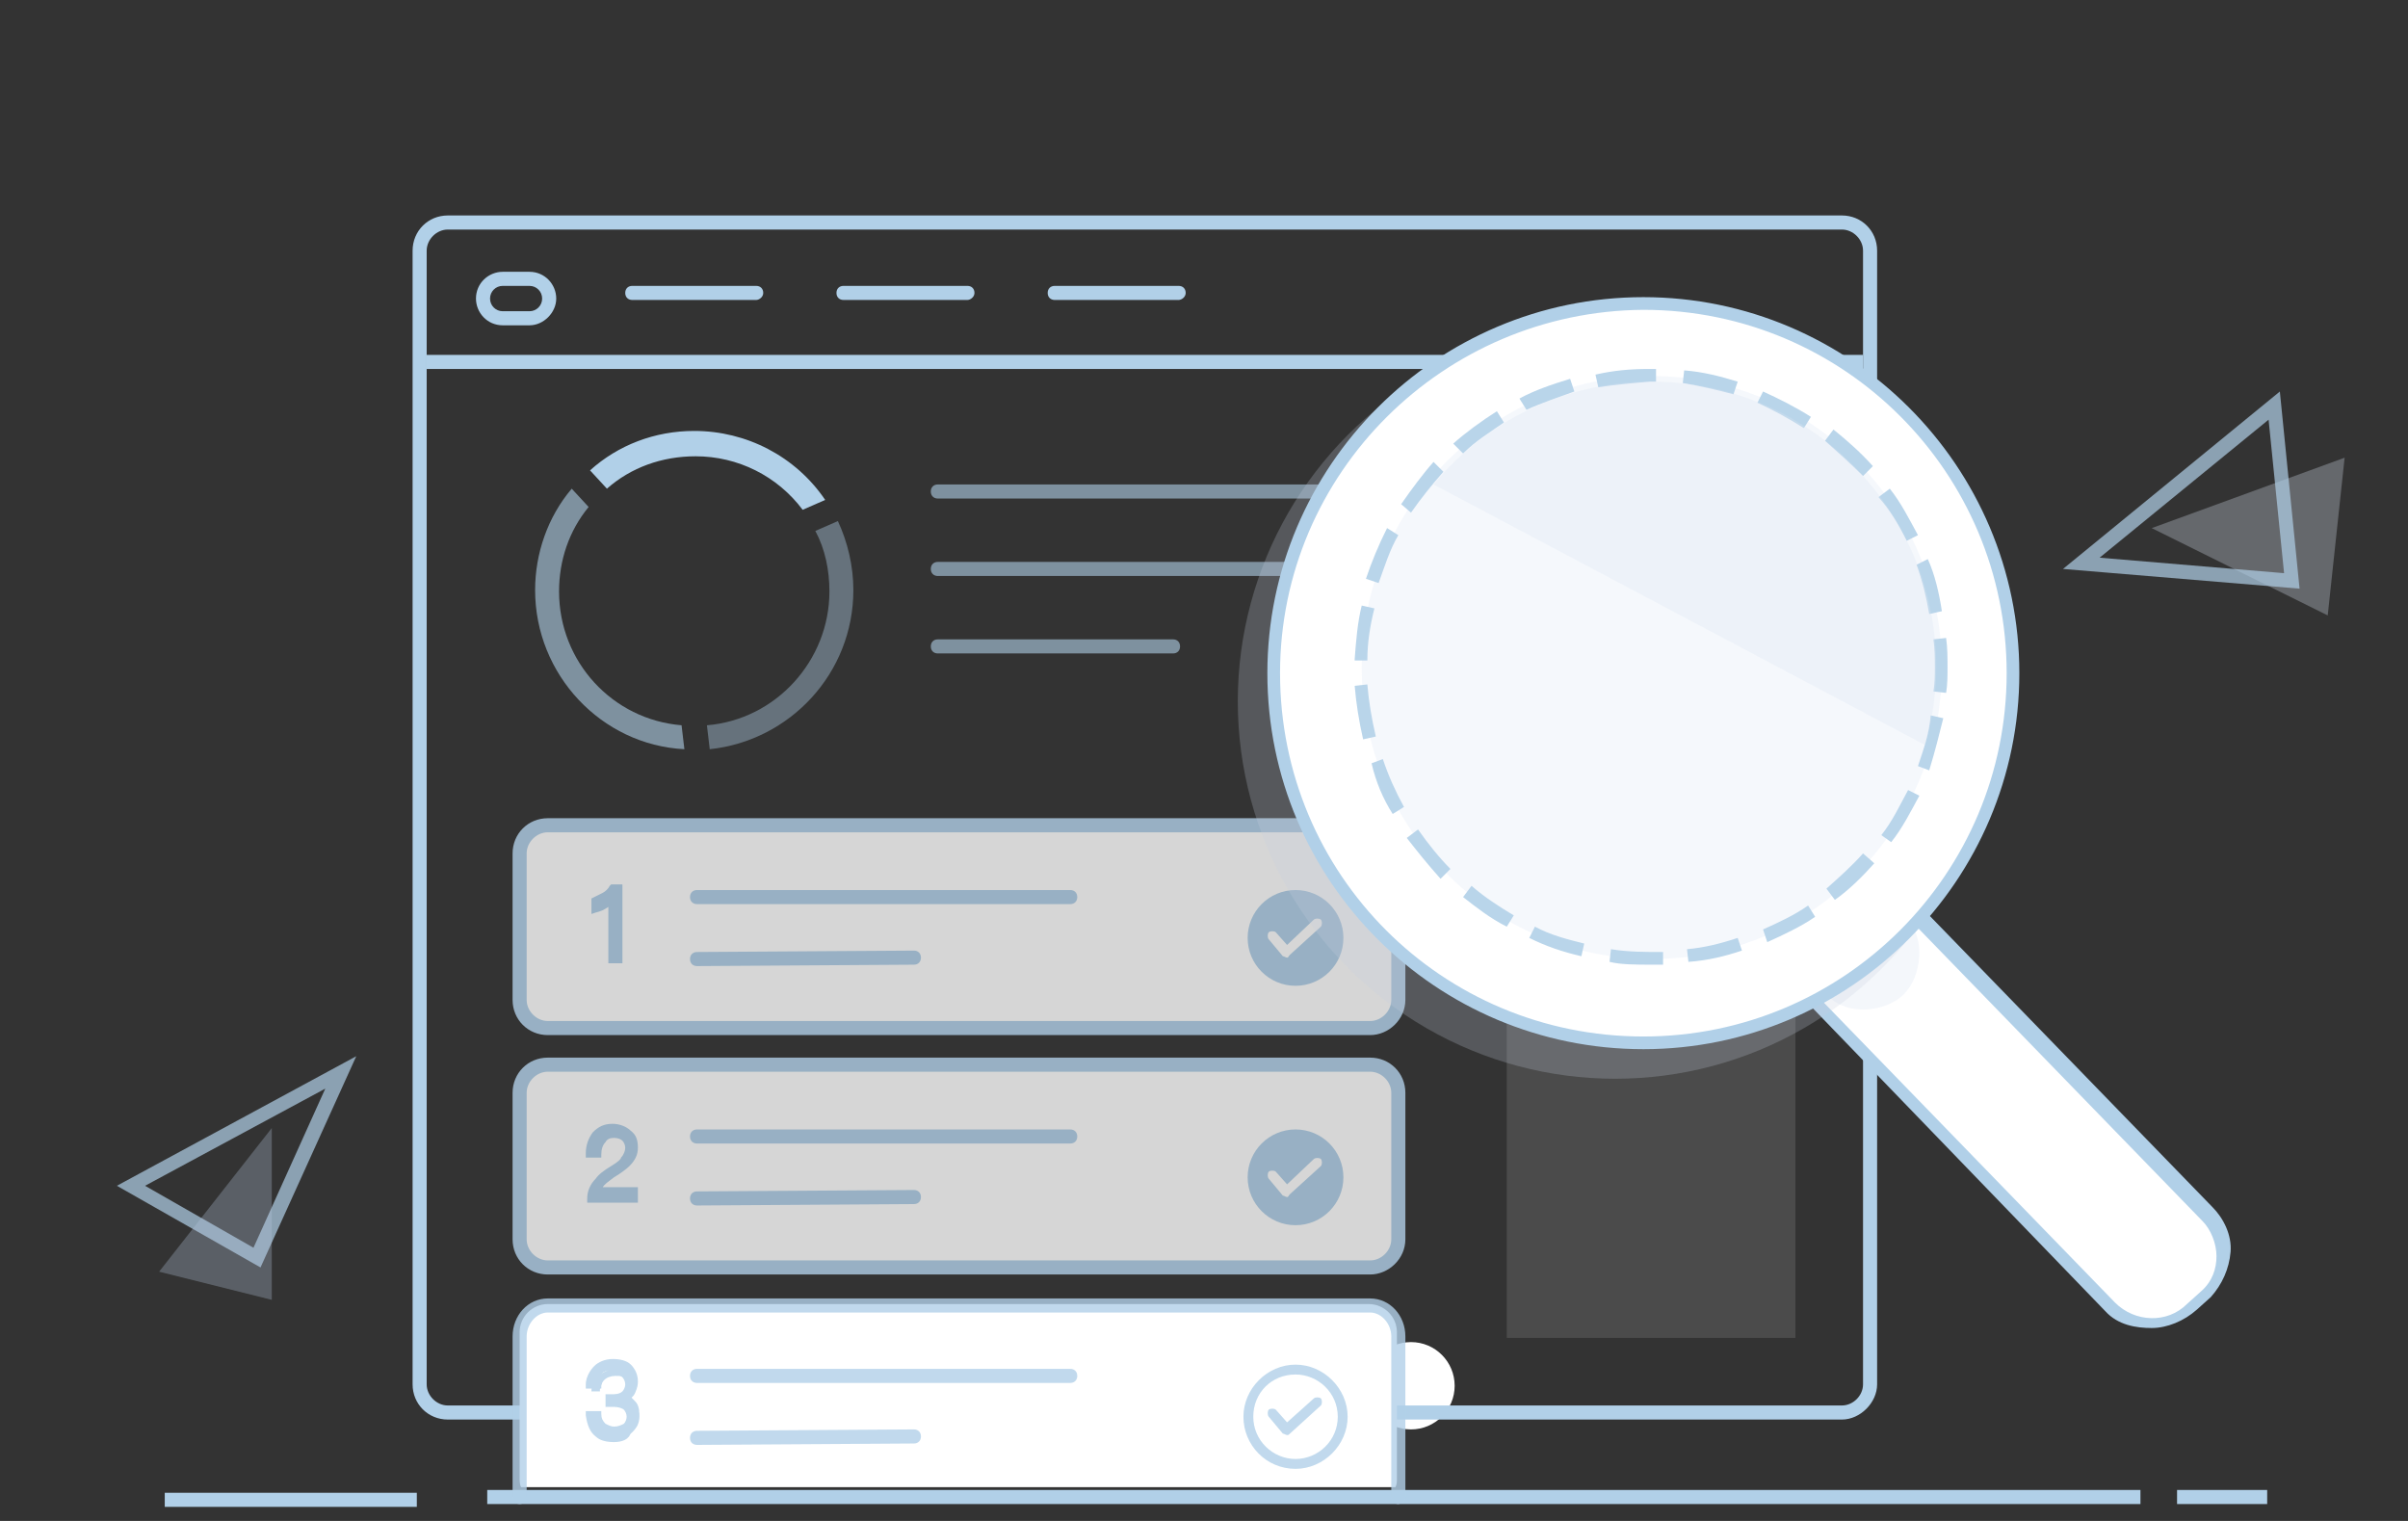 <?xml version="1.0" encoding="utf-8"?>
<!-- Generator: Adobe Illustrator 19.0.0, SVG Export Plug-In . SVG Version: 6.00 Build 0)  -->
<svg version="1.1" id="图层_2" xmlns="http://www.w3.org/2000/svg" xmlns:xlink="http://www.w3.org/1999/xlink" x="0px" y="0px"
	 viewBox="-7 465 171 108" style="enable-background:new -7 465 171 108;" xml:space="preserve">
<rect x="-7" y="465" width="171" height="108" fill="#333333" stroke="none"/>
<style type="text/css">
	.st0{opacity:0.3;enable-background:new    ;}
	.st1{fill:#D9E3F2;}
	.st2{opacity:0.7;enable-background:new    ;}
	.st3{fill:#B1D0E8;}
	.st4{fill:#B5C7DF;}
	.st5{fill:#FFFFFF;}
	.st6{opacity:0.4;}
	.st7{opacity:0.6;}
	.st8{fill:none;}
	.st9{opacity:0.8;}
	.st10{opacity:0.12;}
	.st11{display:none;}
	.st12{display:inline;}
	.st13{opacity:0.24;enable-background:new    ;}
	.st14{fill:#C4CEDE;}
	.st15{opacity:0.9;enable-background:new    ;}
	.st16{fill:#F4F7FC;}
	.st17{opacity:0.3;fill:#D9E3F2;enable-background:new    ;}
</style>
<g id="XMLID_492_" class="st0">
	<g id="XMLID_493_">
		<g id="XMLID_454_">
			<g id="XMLID_497_">
				<g id="XMLID_498_">
					<path id="XMLID_204_" class="st1" d="M145.8,502.5l13.7-5l-1.2,11.2L145.8,502.5z"/>
				</g>
			</g>
		</g>
	</g>
</g>
<g id="XMLID_486_" class="st2">
	<g id="XMLID_487_">
		<g id="XMLID_453_">
			<g id="XMLID_472_">
				<g id="XMLID_473_">
					<path id="XMLID_196_" class="st3" d="M156.3,506.8l-16.8-1.4l15.4-12.6L156.3,506.8z M142.1,504.6l13.1,1.1l-1.1-10.9
						L142.1,504.6z"/>
				</g>
			</g>
		</g>
	</g>
</g>
<g id="XMLID_482_" class="st2">
	<g id="XMLID_483_">
		<g id="XMLID_452_">
			<g id="XMLID_447_">
				<g id="XMLID_448_">
					<path id="XMLID_200_" class="st3" d="M11.5,555l-10.2-5.8l17-9.2L11.5,555z M3.3,549.2l7.7,4.4l5.1-11.3L3.3,549.2z"/>
				</g>
			</g>
		</g>
	</g>
</g>
<g id="XMLID_480_" class="st0">
	<g id="XMLID_481_">
		<g id="XMLID_451_">
			<g id="XMLID_436_">
				<g id="XMLID_438_">
					<path id="XMLID_192_" class="st4" d="M12.3,545.1l-8,10.2l8,2V545.1z"/>
				</g>
			</g>
		</g>
	</g>
</g>
<g id="XMLID_216_">
	<g id="XMLID_427_">
		<g id="XMLID_430_">
			<circle id="XMLID_4_" class="st5" cx="93.2" cy="563.4" r="3.1"/>
		</g>
	</g>
</g>
<g id="XMLID_8_">
	<g id="XMLID_419_">
		<g id="XMLID_420_">
			<circle id="XMLID_5_" class="st5" cx="41.9" cy="563.4" r="3.1"/>
		</g>
	</g>
</g>
<g id="XMLID_477_">
	<g id="XMLID_479_">
		<g id="XMLID_450_">
			<g id="XMLID_416_">
				<g id="XMLID_417_">
					<path class="st5" d="M22.6,571.5H4.7"/>
				</g>
			</g>
		</g>
	</g>
	<g id="XMLID_478_">
		<g id="XMLID_444_">
			<g id="XMLID_412_">
				<g id="XMLID_413_">
					<rect x="4.7" y="571" class="st3" width="17.9" height="1"/>
				</g>
			</g>
		</g>
	</g>
</g>
<g id="XMLID_474_">
	<g id="XMLID_476_">
		<g id="XMLID_443_">
			<g id="XMLID_404_">
				<g id="XMLID_405_">
					<path class="st5" d="M154,571.3h-6.4"/>
				</g>
			</g>
		</g>
	</g>
	<g id="XMLID_475_">
		<g id="XMLID_442_">
			<g id="XMLID_400_">
				<g id="XMLID_401_">
					<rect x="147.6" y="570.8" class="st3" width="6.4" height="1"/>
				</g>
			</g>
		</g>
	</g>
</g>
<g id="XMLID_179_">
	<g id="XMLID_181_">
		<g id="XMLID_441_">
			<g id="XMLID_395_">
				<g id="XMLID_396_">
					<path class="st5" d="M145,571.3H27.6"/>
				</g>
			</g>
		</g>
	</g>
	<g id="XMLID_180_">
		<g id="XMLID_390_">
			<g id="XMLID_391_">
				<g id="XMLID_392_">
					<rect x="27.6" y="570.8" class="st3" width="117.4" height="1"/>
				</g>
			</g>
		</g>
	</g>
</g>
<g id="XMLID_7_">
	<g id="XMLID_77_">
		<g id="XMLID_384_">
			<path id="XMLID_6_" class="st3" d="M123.8,565.8h-99c-1.4,0-2.5-1.1-2.5-2.5v-80.5c0-1.4,1.1-2.5,2.5-2.5h99
				c1.4,0,2.5,1.1,2.5,2.5v80.5C126.3,564.6,125.1,565.8,123.8,565.8z M24.8,481.3c-0.8,0-1.5,0.7-1.5,1.5v80.5
				c0,0.8,0.7,1.5,1.5,1.5h99c0.8,0,1.5-0.7,1.5-1.5v-80.5c0-0.8-0.7-1.5-1.5-1.5H24.8z"/>
		</g>
	</g>
</g>
<g id="XMLID_229_">
	<g id="XMLID_76_">
		<g id="XMLID_381_">
			<rect id="XMLID_9_" x="23.3" y="490.2" class="st3" width="102" height="1"/>
		</g>
	</g>
</g>
<g id="XMLID_230_">
	<g id="XMLID_75_">
		<g id="XMLID_378_">
			<path id="XMLID_10_" class="st3" d="M46.7,486.3h-8.8c-0.3,0-0.5-0.2-0.5-0.5s0.2-0.5,0.5-0.5h8.8c0.3,0,0.5,0.2,0.5,0.5
				S46.9,486.3,46.7,486.3z"/>
		</g>
	</g>
</g>
<g id="XMLID_228_">
	<g id="XMLID_74_">
		<g id="XMLID_375_">
			<path id="XMLID_11_" class="st3" d="M61.7,486.3h-8.8c-0.3,0-0.5-0.2-0.5-0.5s0.2-0.5,0.5-0.5h8.8c0.3,0,0.5,0.2,0.5,0.5
				S61.9,486.3,61.7,486.3z"/>
		</g>
	</g>
</g>
<g id="XMLID_324_">
	<g id="XMLID_73_">
		<g id="XMLID_372_">
			<path id="XMLID_12_" class="st3" d="M76.7,486.3h-8.8c-0.3,0-0.5-0.2-0.5-0.5s0.2-0.5,0.5-0.5h8.8c0.3,0,0.5,0.2,0.5,0.5
				S76.9,486.3,76.7,486.3z"/>
		</g>
	</g>
</g>
<g id="XMLID_345_">
	<g id="XMLID_70_">
		<g id="XMLID_367_">
			<path id="XMLID_13_" class="st3" d="M30.6,488.1h-1.9c-1.1,0-1.9-0.9-1.9-1.9c0-1.1,0.9-1.9,1.9-1.9h1.9c1.1,0,1.9,0.9,1.9,1.9
				C32.5,487.2,31.6,488.1,30.6,488.1z M28.7,485.3c-0.5,0-0.9,0.4-0.9,0.9c0,0.5,0.4,0.9,0.9,0.9h1.9c0.5,0,0.9-0.4,0.9-0.9
				c0-0.5-0.4-0.9-0.9-0.9H28.7z"/>
		</g>
	</g>
</g>
<g id="XMLID_432_" class="st6">
	<g id="XMLID_68_">
		<g id="XMLID_364_">
			<path id="XMLID_14_" class="st3" d="M52.5,502l-1.6,0.7c0.7,1.3,1,2.8,1,4.3c0,4.9-3.8,9.1-8.7,9.5l0.2,1.7
				c5.7-0.6,10.2-5.4,10.2-11.3C53.6,505.2,53.2,503.5,52.5,502z"/>
		</g>
	</g>
</g>
<g id="XMLID_426_" class="st7">
	<g id="XMLID_67_">
		<g id="XMLID_361_">
			<path id="XMLID_15_" class="st3" d="M41.4,516.5c-4.9-0.4-8.7-4.5-8.7-9.5c0-2.2,0.7-4.3,2.1-6l-1.2-1.3c-1.7,2-2.6,4.6-2.6,7.2
				c0,6,4.7,11,10.6,11.3L41.4,516.5z"/>
		</g>
	</g>
</g>
<g id="XMLID_348_">
	<g id="XMLID_357_">
		<g id="XMLID_358_">
			<path id="XMLID_16_" class="st3" d="M42.3,495.6c-2.8,0-5.4,1-7.4,2.8l1.2,1.3c1.7-1.5,3.9-2.3,6.3-2.3c3,0,5.8,1.4,7.6,3.8
				l1.6-0.7C49.5,497.4,46,495.6,42.3,495.6z"/>
		</g>
	</g>
</g>
<g id="XMLID_349_">
	<g id="XMLID_428_">
		<g id="XMLID_346_">
			<g id="XMLID_347_">
				<path id="XMLID_19_" class="st8" d="M38.3,506.3c-0.2,0.2-0.4,0.3-0.7,0.3c-0.3,0-0.5-0.1-0.7-0.3l-3.6-3.8l-1.4-1.5l-1.6-1.7
					c-0.4-0.4-0.4-1,0-1.4s1-0.4,1.4,0l1.6,1.7l1.4,1.4l3.7,3.9C38.7,505.3,38.7,506,38.3,506.3z"/>
			</g>
		</g>
	</g>
</g>
<g id="XMLID_350_">
	<g id="XMLID_423_">
		<g id="XMLID_341_">
			<g id="XMLID_342_">
				<path id="XMLID_20_" class="st8" d="M55.7,502.7l-2.2,1l-1.8,0.8l-3.7,1.6c-0.1,0.1-0.3,0.1-0.4,0.1c-0.4,0-0.8-0.2-0.9-0.6
					c-0.2-0.5,0-1.1,0.5-1.3l3.4-1.5l1.9-0.8l2.4-1.1c0.5-0.2,1.1,0,1.3,0.5C56.4,501.9,56.2,502.5,55.7,502.7z"/>
			</g>
		</g>
	</g>
</g>
<g id="XMLID_351_">
	<g id="XMLID_429_">
		<g id="XMLID_337_">
			<g id="XMLID_338_">
				<path id="XMLID_21_" class="st8" d="M43.5,525.6c0.1,0.5-0.3,1-0.9,1.1c0,0-0.1,0-0.1,0c-0.5,0-0.9-0.4-1-0.9l-0.5-3.7l-0.2-2
					l-0.4-3.6c-0.1-0.5,0.3-1,0.9-1.1c0.6-0.1,1,0.3,1.1,0.9l0.5,3.8l0.2,2L43.5,525.6z"/>
			</g>
		</g>
	</g>
</g>
<g id="XMLID_409_" class="st7">
	<g id="XMLID_66_">
		<g id="XMLID_334_">
			<path id="XMLID_18_" class="st3" d="M91.8,500.4H59.6c-0.3,0-0.5-0.2-0.5-0.5s0.2-0.5,0.5-0.5h32.1c0.3,0,0.5,0.2,0.5,0.5
				S92,500.4,91.8,500.4z"/>
		</g>
	</g>
</g>
<g id="XMLID_408_" class="st7">
	<g id="XMLID_65_">
		<g id="XMLID_331_">
			<path id="XMLID_22_" class="st3" d="M91.8,505.9H59.6c-0.3,0-0.5-0.2-0.5-0.5s0.2-0.5,0.5-0.5h32.1c0.3,0,0.5,0.2,0.5,0.5
				S92,505.9,91.8,505.9z"/>
		</g>
	</g>
</g>
<g id="XMLID_421_" class="st7">
	<g id="XMLID_63_">
		<g id="XMLID_325_">
			<path id="XMLID_24_" class="st3" d="M76.3,511.4H59.6c-0.3,0-0.5-0.2-0.5-0.5s0.2-0.5,0.5-0.5h16.7c0.3,0,0.5,0.2,0.5,0.5
				S76.6,511.4,76.3,511.4z"/>
		</g>
	</g>
</g>
<g id="XMLID_458_" class="st9">
	<g id="XMLID_410_">
		<g id="XMLID_320_">
			<g id="XMLID_321_">
				<path class="st5" d="M90.3,538H31.9c-1.1,0-2-0.9-2-2v-10.4c0-1.1,0.9-2,2-2h58.4c1.1,0,2,0.9,2,2V536
					C92.3,537.1,91.3,538,90.3,538z"/>
			</g>
		</g>
	</g>
	<g id="XMLID_425_">
		<g id="XMLID_60_">
			<g id="XMLID_316_">
				<path id="XMLID_26_" class="st3" d="M90.3,538.5H31.9c-1.4,0-2.5-1.1-2.5-2.5v-10.4c0-1.4,1.1-2.5,2.5-2.5h58.4
					c1.4,0,2.5,1.1,2.5,2.5V536C92.8,537.4,91.6,538.5,90.3,538.5z M31.9,524.1c-0.8,0-1.5,0.7-1.5,1.5V536c0,0.8,0.7,1.5,1.5,1.5
					h58.4c0.8,0,1.5-0.7,1.5-1.5v-10.4c0-0.8-0.7-1.5-1.5-1.5H31.9z"/>
			</g>
		</g>
	</g>
	<g id="XMLID_437_">
		<g id="XMLID_59_">
			<g id="XMLID_313_">
				<path id="XMLID_27_" class="st3" d="M69,529.2H42.5c-0.3,0-0.5-0.2-0.5-0.5s0.2-0.5,0.5-0.5H69c0.3,0,0.5,0.2,0.5,0.5
					S69.3,529.2,69,529.2z"/>
			</g>
		</g>
	</g>
	<g id="XMLID_440_">
		<g id="XMLID_58_">
			<g id="XMLID_310_">
				<path id="XMLID_28_" class="st3" d="M42.5,533.6c-0.3,0-0.5-0.2-0.5-0.5c0-0.3,0.2-0.5,0.5-0.5l15.4-0.1c0,0,0,0,0,0
					c0.3,0,0.5,0.2,0.5,0.5c0,0.3-0.2,0.5-0.5,0.5L42.5,533.6C42.5,533.6,42.5,533.6,42.5,533.6z"/>
			</g>
		</g>
	</g>
	<g id="XMLID_431_">
		<g id="XMLID_56_">
			<g id="XMLID_49_">
				<path id="XMLID_29_" class="st3" d="M37,528.1v5h-0.6v-4.3c-0.3,0.3-0.7,0.5-1.2,0.7v-0.6c0.2-0.1,0.5-0.2,0.7-0.3
					c0.2-0.1,0.4-0.3,0.6-0.5H37z"/>
			</g>
			<g id="XMLID_93_">
				<path id="XMLID_30_" class="st3" d="M37.3,533.4h-1.1v-4c-0.3,0.2-0.5,0.3-0.9,0.4l-0.3,0.1v-1.1l0.2-0.1
					c0.2-0.1,0.4-0.2,0.6-0.3c0.2-0.1,0.4-0.3,0.5-0.5l0.1-0.1h0.8V533.4z M36.7,532.9L36.7,532.9l0.1-4.5h-0.1V532.9z M35.5,529.1
					L35.5,529.1c0.1,0,0.3-0.1,0.4-0.2C35.8,529,35.7,529.1,35.5,529.1z"/>
			</g>
		</g>
	</g>
	<g id="XMLID_455_">
		<g id="XMLID_298_">
			<g id="XMLID_299_">
				<circle id="XMLID_31_" class="st3" cx="85" cy="531.6" r="3.4"/>
			</g>
		</g>
	</g>
	<g id="XMLID_456_">
	</g>
	<g id="XMLID_457_">
		<g id="XMLID_55_">
			<g id="XMLID_295_">
				<path id="XMLID_32_" class="st5" d="M84.4,533C84.4,533,84.4,533,84.4,533c-0.1,0-0.2-0.1-0.3-0.1l-1-1.2
					c-0.1-0.1-0.1-0.4,0-0.5c0.1-0.1,0.4-0.1,0.5,0l0.8,0.9l1.9-1.8c0.1-0.1,0.4-0.1,0.5,0c0.1,0.1,0.1,0.4,0,0.5l-2.2,2
					C84.5,532.9,84.5,533,84.4,533z"/>
			</g>
		</g>
	</g>
</g>
<g id="XMLID_459_" class="st9">
	<g id="XMLID_467_">
		<g id="XMLID_290_">
			<g id="XMLID_291_">
				<path class="st5" d="M90.3,555H31.9c-1.1,0-2-0.9-2-2v-10.4c0-1.1,0.9-2,2-2h58.4c1.1,0,2,0.9,2,2V553
					C92.3,554.1,91.3,555,90.3,555z"/>
			</g>
		</g>
	</g>
	<g id="XMLID_466_">
		<g id="XMLID_52_">
			<g id="XMLID_286_">
				<path id="XMLID_33_" class="st3" d="M90.3,555.5H31.9c-1.4,0-2.5-1.1-2.5-2.5v-10.4c0-1.4,1.1-2.5,2.5-2.5h58.4
					c1.4,0,2.5,1.1,2.5,2.5V553C92.8,554.4,91.6,555.5,90.3,555.5z M31.9,541.1c-0.8,0-1.5,0.7-1.5,1.5V553c0,0.8,0.7,1.5,1.5,1.5
					h58.4c0.8,0,1.5-0.7,1.5-1.5v-10.4c0-0.8-0.7-1.5-1.5-1.5H31.9z"/>
			</g>
		</g>
	</g>
	<g id="XMLID_465_">
		<g id="XMLID_51_">
			<g id="XMLID_283_">
				<path id="XMLID_34_" class="st3" d="M69,546.2H42.5c-0.3,0-0.5-0.2-0.5-0.5s0.2-0.5,0.5-0.5H69c0.3,0,0.5,0.2,0.5,0.5
					S69.3,546.2,69,546.2z"/>
			</g>
		</g>
	</g>
	<g id="XMLID_464_">
		<g id="XMLID_50_">
			<g id="XMLID_280_">
				<path id="XMLID_35_" class="st3" d="M42.5,550.6c-0.3,0-0.5-0.2-0.5-0.5c0-0.3,0.2-0.5,0.5-0.5l15.4-0.1c0,0,0,0,0,0
					c0.3,0,0.5,0.2,0.5,0.5c0,0.3-0.2,0.5-0.5,0.5L42.5,550.6C42.5,550.6,42.5,550.6,42.5,550.6z"/>
			</g>
		</g>
	</g>
	<g id="XMLID_463_">
		<g id="XMLID_48_">
			<g id="XMLID_43_">
				<path id="XMLID_36_" class="st3" d="M37.8,545.4c0.3,0.3,0.4,0.6,0.4,1.1c0,0.4-0.2,0.8-0.5,1.2c-0.2,0.2-0.5,0.5-1,0.8
					c-0.6,0.4-1,0.8-1.1,1.1h2.6v0.5h-3.3c0-0.5,0.2-0.9,0.5-1.2c0.2-0.2,0.6-0.5,1.1-0.9c0.4-0.3,0.7-0.5,0.8-0.6
					c0.3-0.3,0.4-0.6,0.4-0.9c0-0.3-0.1-0.5-0.3-0.7c-0.2-0.2-0.4-0.3-0.8-0.3c-0.4,0-0.6,0.1-0.8,0.4c-0.2,0.2-0.3,0.6-0.3,1H35
					c0-0.6,0.2-1,0.5-1.3c0.3-0.3,0.7-0.5,1.2-0.5C37.1,545,37.5,545.2,37.8,545.4z"/>
			</g>
			<g id="XMLID_88_">
				<path id="XMLID_37_" class="st3" d="M38.5,550.4h-3.8v-0.3c0-0.5,0.2-1,0.6-1.4c0.2-0.3,0.6-0.6,1.1-0.9
					c0.5-0.3,0.7-0.5,0.7-0.6c0.2-0.2,0.3-0.5,0.3-0.7c0-0.2-0.1-0.4-0.2-0.5c-0.1-0.1-0.3-0.2-0.6-0.2c-0.3,0-0.5,0.1-0.6,0.3
					c-0.2,0.2-0.3,0.5-0.3,0.9l0,0.2h-1.1v-0.3c0-0.6,0.2-1.1,0.5-1.5c0.4-0.4,0.8-0.6,1.4-0.6c0.5,0,1,0.2,1.3,0.5l0,0
					c0.4,0.3,0.5,0.7,0.5,1.2c0,0.5-0.2,0.9-0.6,1.3c-0.2,0.2-0.6,0.5-1.1,0.8c-0.4,0.3-0.7,0.5-0.8,0.7h2.5V550.4z M35.2,549.9
					l2.8,0h-2.7l0.1-0.3c0.1-0.4,0.5-0.8,1.2-1.3c0.5-0.3,0.8-0.6,1-0.8c0.3-0.3,0.4-0.6,0.4-1c0-0.4-0.1-0.6-0.4-0.9
					c-0.1-0.1-0.3-0.2-0.4-0.2c0.1,0.1,0.3,0.1,0.4,0.2c0.2,0.2,0.4,0.5,0.4,0.9c0,0.4-0.2,0.7-0.5,1.1c-0.1,0.1-0.4,0.4-0.8,0.7
					c-0.5,0.3-0.8,0.6-1,0.9C35.4,549.3,35.3,549.6,35.2,549.9z M35.2,546.6L35.2,546.6c0.1-0.4,0.2-0.7,0.4-0.9
					c0.1-0.1,0.2-0.2,0.3-0.3c-0.1,0.1-0.2,0.2-0.3,0.3C35.4,545.9,35.3,546.2,35.2,546.6z"/>
			</g>
		</g>
	</g>
	<g id="XMLID_462_">
		<g id="XMLID_268_">
			<g id="XMLID_269_">
				<circle id="XMLID_38_" class="st3" cx="85" cy="548.6" r="3.4"/>
			</g>
		</g>
	</g>
	<g id="XMLID_461_">
	</g>
	<g id="XMLID_460_">
		<g id="XMLID_47_">
			<g id="XMLID_265_">
				<path id="XMLID_39_" class="st5" d="M84.4,550C84.4,550,84.4,550,84.4,550c-0.1,0-0.2-0.1-0.3-0.1l-1-1.2
					c-0.1-0.1-0.1-0.4,0-0.5c0.1-0.1,0.4-0.1,0.5,0l0.8,0.9l1.9-1.8c0.1-0.1,0.4-0.1,0.5,0c0.1,0.1,0.1,0.4,0,0.5l-2.2,2
					C84.5,549.9,84.5,550,84.4,550z"/>
			</g>
		</g>
	</g>
</g>
<g id="XMLID_176_">
	<g id="XMLID_191_">
		<g id="XMLID_260_">
			<g id="XMLID_261_">
				<path id="XMLID_40_" class="st5" d="M92.1,570.6c0.1-0.2,0.1-0.4,0.1-0.7v-10.3c0-1.1-0.9-2-2-2H31.9c-1.1,0-2,0.9-2,2v10.3
					c0,0.2,0,0.5,0.1,0.7H92.1z"/>
			</g>
		</g>
	</g>
	<g id="XMLID_186_" class="st9">
		<g id="XMLID_46_">
			<g id="XMLID_258_">
				<path id="XMLID_41_" class="st3" d="M92.3,571.8c-0.3,0-0.5-0.2-0.5-0.5v-11.4c0-0.9-0.7-1.7-1.5-1.7H31.9
					c-0.8,0-1.5,0.8-1.5,1.7v11.4c0,0.3-0.2,0.5-0.5,0.5s-0.5-0.2-0.5-0.5v-11.4c0-1.5,1.1-2.7,2.5-2.7h58.4c1.4,0,2.5,1.2,2.5,2.7
					v11.4C92.8,571.5,92.5,571.8,92.3,571.8z"/>
			</g>
		</g>
	</g>
	<g id="XMLID_185_" class="st9">
		<g id="XMLID_45_">
			<g id="XMLID_255_">
				<path id="XMLID_42_" class="st3" d="M69,563.2H42.5c-0.3,0-0.5-0.2-0.5-0.5s0.2-0.5,0.5-0.5H69c0.3,0,0.5,0.2,0.5,0.5
					S69.3,563.2,69,563.2z"/>
			</g>
		</g>
	</g>
	<g id="XMLID_184_" class="st9">
		<g id="XMLID_17_">
			<g id="XMLID_252_">
				<path id="XMLID_44_" class="st3" d="M42.5,567.6c-0.3,0-0.5-0.2-0.5-0.5c0-0.3,0.2-0.5,0.5-0.5l15.4-0.1c0,0,0,0,0,0
					c0.3,0,0.5,0.2,0.5,0.5c0,0.3-0.2,0.5-0.5,0.5L42.5,567.6C42.5,567.6,42.5,567.6,42.5,567.6z"/>
			</g>
		</g>
	</g>
	<g id="XMLID_183_" class="st9">
		<g id="XMLID_25_">
			<g id="XMLID_57_">
				<path id="XMLID_69_" class="st3" d="M37.8,562.4c0.3,0.2,0.4,0.6,0.4,1c0,0.6-0.3,0.9-0.8,1.1c0.3,0.1,0.5,0.2,0.7,0.4
					c0.2,0.2,0.3,0.4,0.3,0.7c0,0.5-0.2,0.8-0.5,1.1c-0.3,0.3-0.7,0.4-1.3,0.4c-0.5,0-0.9-0.1-1.2-0.4c-0.4-0.3-0.6-0.7-0.6-1.3h0.6
					c0,0.4,0.1,0.7,0.4,0.9c0.2,0.2,0.5,0.3,0.8,0.3c0.4,0,0.6-0.1,0.9-0.3c0.2-0.2,0.3-0.4,0.3-0.7c0-0.3-0.1-0.5-0.3-0.7
					c-0.2-0.2-0.5-0.2-0.8-0.2h-0.4v-0.4h0.4c0.3,0,0.6-0.1,0.8-0.2c0.2-0.2,0.3-0.4,0.3-0.6c0-0.3-0.1-0.5-0.3-0.6
					c-0.2-0.2-0.4-0.2-0.8-0.2c-0.3,0-0.6,0.1-0.8,0.3c-0.2,0.2-0.3,0.4-0.3,0.8H35c0-0.5,0.2-0.9,0.5-1.1c0.3-0.3,0.7-0.4,1.2-0.4
					C37.1,562,37.5,562.1,37.8,562.4z"/>
			</g>
			<g id="XMLID_81_">
				<path id="XMLID_82_" class="st3" d="M36.6,567.4c-0.5,0-1-0.1-1.3-0.4c-0.4-0.3-0.6-0.8-0.7-1.5l0-0.3h1.1l0,0.2
					c0,0.3,0.1,0.5,0.3,0.7c0.2,0.1,0.4,0.2,0.6,0.2c0.3,0,0.5-0.1,0.7-0.2c0.1-0.1,0.2-0.3,0.2-0.5c0-0.2-0.1-0.4-0.2-0.5
					c-0.1-0.1-0.4-0.2-0.7-0.2H36V564h0.6c0.3,0,0.5-0.1,0.6-0.2c0.1-0.1,0.2-0.3,0.2-0.5c0-0.2-0.1-0.4-0.2-0.5
					c-0.1-0.1-0.3-0.2-0.6-0.2c-0.3,0-0.5,0.1-0.6,0.2c-0.2,0.1-0.2,0.3-0.3,0.6l0,0.2h-1.1l0-0.3c0-0.5,0.3-1,0.6-1.3
					c0.3-0.3,0.8-0.5,1.3-0.5c0.5,0,1,0.1,1.3,0.4l0,0c0.3,0.3,0.5,0.7,0.5,1.2c0,0.5-0.2,0.8-0.5,1.1c0.1,0.1,0.2,0.2,0.3,0.3
					c0.2,0.2,0.3,0.5,0.3,0.9c0,0.5-0.2,1-0.6,1.3C37.7,567.2,37.2,567.4,36.6,567.4z M35.1,565.8c0.1,0.4,0.2,0.6,0.5,0.8
					c0.2,0.1,0.3,0.2,0.5,0.3c-0.2-0.1-0.3-0.1-0.5-0.2C35.4,566.4,35.3,566.1,35.1,565.8L35.1,565.8z M37.8,565
					c0.1,0.2,0.2,0.4,0.2,0.7c0,0.4-0.1,0.7-0.4,0.9c-0.1,0.1-0.3,0.2-0.5,0.3c0.2-0.1,0.4-0.2,0.6-0.3c0.3-0.2,0.4-0.5,0.4-0.9
					C38.1,565.4,38,565.2,37.8,565C37.9,565,37.9,565,37.8,565z M37.1,562.3c0.2,0,0.4,0.1,0.5,0.3c0.2,0.2,0.3,0.5,0.3,0.8
					c0,0.2,0,0.4-0.1,0.6c0.1-0.2,0.2-0.4,0.2-0.6c0-0.3-0.1-0.6-0.3-0.8C37.5,562.4,37.3,562.3,37.1,562.3z M35.3,563.3L35.3,563.3
					c0.1-0.3,0.3-0.5,0.4-0.7c0.1-0.1,0.3-0.2,0.5-0.3c-0.2,0.1-0.4,0.1-0.5,0.3C35.5,562.8,35.3,563,35.3,563.3z"/>
			</g>
		</g>
	</g>
	<g id="XMLID_182_" class="st9">
		<g id="XMLID_98_">
			<g id="XMLID_237_">
				<path id="XMLID_100_" class="st3" d="M85,569.3c-2.1,0-3.7-1.7-3.7-3.7s1.7-3.7,3.7-3.7s3.7,1.7,3.7,3.7S87,569.3,85,569.3z
					 M85,562.6c-1.7,0-3,1.3-3,3s1.4,3,3,3s3-1.3,3-3S86.6,562.6,85,562.6z"/>
			</g>
		</g>
	</g>
	<g id="XMLID_178_">
	</g>
	<g id="XMLID_177_" class="st9">
		<g id="XMLID_99_">
			<g id="XMLID_233_">
				<path id="XMLID_104_" class="st3" d="M84.4,566.9C84.4,566.9,84.4,566.9,84.4,566.9c-0.1,0-0.2-0.1-0.3-0.1l-1-1.2
					c-0.1-0.1-0.1-0.4,0-0.5c0.1-0.1,0.4-0.1,0.5,0l0.8,0.9l1.9-1.7c0.1-0.1,0.4-0.1,0.5,0c0.1,0.1,0.1,0.4,0,0.5l-2.2,2
					C84.5,566.9,84.5,566.9,84.4,566.9z"/>
			</g>
		</g>
	</g>
</g>
<g id="XMLID_188_" class="st10">
	<g id="XMLID_3_">
		<g id="XMLID_226_">
			<rect x="100" y="497" class="st5" width="20.5" height="63"/>
		</g>
	</g>
</g>
<g id="XMLID_189_" class="st11">
	<g id="XMLID_103_" class="st12">
		<g id="XMLID_194_">
			<path id="XMLID_106_" class="st3" d="M119.5,558.5h-3c-0.3,0-0.5-0.2-0.5-0.5s0.2-0.5,0.5-0.5h3c0.3,0,0.5,0.2,0.5,0.5
				S119.8,558.5,119.5,558.5z M113.5,558.5h-3c-0.3,0-0.5-0.2-0.5-0.5s0.2-0.5,0.5-0.5h3c0.3,0,0.5,0.2,0.5,0.5
				S113.8,558.5,113.5,558.5z M107.5,558.5h-3c-0.3,0-0.5-0.2-0.5-0.5s0.2-0.5,0.5-0.5h3c0.3,0,0.5,0.2,0.5,0.5
				S107.8,558.5,107.5,558.5z M101.5,558.5H99c-0.3,0-0.5-0.2-0.5-0.5v-0.5c0-0.3,0.2-0.5,0.5-0.5s0.5,0.2,0.5,0.5h2
				c0.3,0,0.5,0.2,0.5,0.5S101.8,558.5,101.5,558.5z M119.5,556.5c-0.3,0-0.5-0.2-0.5-0.5v-3c0-0.3,0.2-0.5,0.5-0.5s0.5,0.2,0.5,0.5
				v3C120,556.3,119.8,556.5,119.5,556.5z M99,555c-0.3,0-0.5-0.2-0.5-0.5v-3c0-0.3,0.2-0.5,0.5-0.5s0.5,0.2,0.5,0.5v3
				C99.5,554.8,99.3,555,99,555z M119.5,550.5c-0.3,0-0.5-0.2-0.5-0.5v-3c0-0.3,0.2-0.5,0.5-0.5s0.5,0.2,0.5,0.5v3
				C120,550.3,119.8,550.5,119.5,550.5z M99,549c-0.3,0-0.5-0.2-0.5-0.5v-3c0-0.3,0.2-0.5,0.5-0.5s0.5,0.2,0.5,0.5v3
				C99.5,548.8,99.3,549,99,549z M119.5,544.5c-0.3,0-0.5-0.2-0.5-0.5v-3c0-0.3,0.2-0.5,0.5-0.5s0.5,0.2,0.5,0.5v3
				C120,544.3,119.8,544.5,119.5,544.5z M99,543c-0.3,0-0.5-0.2-0.5-0.5v-3c0-0.3,0.2-0.5,0.5-0.5s0.5,0.2,0.5,0.5v3
				C99.5,542.8,99.3,543,99,543z M119.5,538.5c-0.3,0-0.5-0.2-0.5-0.5v-3c0-0.3,0.2-0.5,0.5-0.5s0.5,0.2,0.5,0.5v3
				C120,538.3,119.8,538.5,119.5,538.5z M99,537c-0.3,0-0.5-0.2-0.5-0.5v-3c0-0.3,0.2-0.5,0.5-0.5s0.5,0.2,0.5,0.5v3
				C99.5,536.8,99.3,537,99,537z M119.5,532.5c-0.3,0-0.5-0.2-0.5-0.5v-3c0-0.3,0.2-0.5,0.5-0.5s0.5,0.2,0.5,0.5v3
				C120,532.3,119.8,532.5,119.5,532.5z M99,531c-0.3,0-0.5-0.2-0.5-0.5v-3c0-0.3,0.2-0.5,0.5-0.5s0.5,0.2,0.5,0.5v3
				C99.5,530.8,99.3,531,99,531z M119.5,526.5c-0.3,0-0.5-0.2-0.5-0.5v-3c0-0.3,0.2-0.5,0.5-0.5s0.5,0.2,0.5,0.5v3
				C120,526.3,119.8,526.5,119.5,526.5z M99,525c-0.3,0-0.5-0.2-0.5-0.5v-3c0-0.3,0.2-0.5,0.5-0.5s0.5,0.2,0.5,0.5v3
				C99.5,524.8,99.3,525,99,525z M119.5,520.5c-0.3,0-0.5-0.2-0.5-0.5v-3c0-0.3,0.2-0.5,0.5-0.5s0.5,0.2,0.5,0.5v3
				C120,520.3,119.8,520.5,119.5,520.5z M99,519c-0.3,0-0.5-0.2-0.5-0.5v-3c0-0.3,0.2-0.5,0.5-0.5s0.5,0.2,0.5,0.5v3
				C99.5,518.8,99.3,519,99,519z M119.5,514.5c-0.3,0-0.5-0.2-0.5-0.5v-3c0-0.3,0.2-0.5,0.5-0.5s0.5,0.2,0.5,0.5v3
				C120,514.3,119.8,514.5,119.5,514.5z M99,513c-0.3,0-0.5-0.2-0.5-0.5v-3c0-0.3,0.2-0.5,0.5-0.5s0.5,0.2,0.5,0.5v3
				C99.5,512.8,99.3,513,99,513z M119.5,508.5c-0.3,0-0.5-0.2-0.5-0.5v-3c0-0.3,0.2-0.5,0.5-0.5s0.5,0.2,0.5,0.5v3
				C120,508.3,119.8,508.5,119.5,508.5z M99,507c-0.3,0-0.5-0.2-0.5-0.5v-3c0-0.3,0.2-0.5,0.5-0.5s0.5,0.2,0.5,0.5v3
				C99.5,506.8,99.3,507,99,507z M119.5,502.5c-0.3,0-0.5-0.2-0.5-0.5v-3c0-0.3,0.2-0.5,0.5-0.5s0.5,0.2,0.5,0.5v3
				C120,502.3,119.8,502.5,119.5,502.5z M99,501c-0.3,0-0.5-0.2-0.5-0.5v-3c0-0.3,0.2-0.5,0.5-0.5s0.5,0.2,0.5,0.5v3
				C99.5,500.8,99.3,501,99,501z M119.5,496.5c-0.3,0-0.5-0.2-0.5-0.5v-0.5h-1.5c-0.3,0-0.5-0.2-0.5-0.5s0.2-0.5,0.5-0.5h2
				c0.3,0,0.5,0.2,0.5,0.5v1C120,496.3,119.8,496.5,119.5,496.5z M114.5,495.5h-3c-0.3,0-0.5-0.2-0.5-0.5s0.2-0.5,0.5-0.5h3
				c0.3,0,0.5,0.2,0.5,0.5S114.8,495.5,114.5,495.5z M108.5,495.5h-3c-0.3,0-0.5-0.2-0.5-0.5s0.2-0.5,0.5-0.5h3
				c0.3,0,0.5,0.2,0.5,0.5S108.8,495.5,108.5,495.5z M102.5,495.5h-3c-0.3,0-0.5-0.2-0.5-0.5s0.2-0.5,0.5-0.5h3
				c0.3,0,0.5,0.2,0.5,0.5S102.8,495.5,102.5,495.5z"/>
		</g>
	</g>
</g>
<g id="XMLID_1_">
	<g id="XMLID_170_">
		<path id="XMLID_174_" class="st5" d="M113.1,513.5l36.6,37.7c1.6,1.6,1.5,4.1-0.1,5.7l-1,0.9c-1.6,1.6-4.1,1.5-5.7-0.1l-36.6-37.7
			c-0.8-0.8-0.8-2.1,0-2.8l3.9-3.8C111,512.7,112.2,512.8,113.1,513.5z"/>
		<path id="XMLID_171_" class="st3" d="M142.5,558.1L106,520.3c-0.5-0.5-0.8-1.1-0.8-1.8c0-0.7,0.3-1.3,0.8-1.8l3.9-3.8
			c1-0.9,2.6-0.9,3.6,0.1l36.6,37.7c0.8,0.8,1.4,2,1.3,3.2c-0.1,1.2-0.6,2.3-1.4,3.2l-1,0.9c-0.9,0.8-2.1,1.3-3.2,1.3
			S143.4,559.1,142.5,558.1z M110.5,513.8l-3.9,3.8c-0.3,0.3-0.5,0.8-0.5,1.1c0,0.5,0.2,0.8,0.5,1.1l36.6,37.7
			c1.4,1.4,3.7,1.5,5.1,0.1l1-0.9c0.8-0.7,1.1-1.6,1.1-2.5s-0.4-1.9-1-2.5l-36.6-37.7c-0.3-0.3-0.8-0.5-1.1-0.5
			C111.2,513.4,110.8,513.5,110.5,513.8z"/>
	</g>
	<g id="XMLID_168_" class="st0">
		<path id="XMLID_169_" class="st1" d="M99.1,499.8l29.4,30.6c1.2,1.2,1,3.9-0.3,5.2l0,0c-1.3,1.3-4,1.5-5.3,0.2l-29.2-30.6
			c-0.7-0.7-0.7-1.7,0-2.3l3.1-3.1C97.5,499.1,98.5,499.1,99.1,499.8z"/>
	</g>
	<g id="XMLID_166_" class="st13">
		<circle id="XMLID_167_" class="st14" cx="107.7" cy="514.8" r="26.8"/>
	</g>
	<g id="XMLID_161_">
		<circle id="XMLID_165_" class="st5" cx="109.7" cy="512.8" r="26.3"/>
		<path id="XMLID_162_" class="st3" d="M83,512.8c0-14.7,12-26.7,26.7-26.7s26.7,12,26.7,26.7c0,14.7-12,26.7-26.7,26.7
			S83,527.6,83,512.8z M83.9,512.8c0,14.3,11.5,25.8,25.8,25.8s25.8-11.6,25.8-25.8c0-14.2-11.5-25.8-25.8-25.8
			C95.5,487.1,83.9,498.6,83.9,512.8z"/>
	</g>
	<g id="XMLID_135_" class="st15">
		<ellipse id="XMLID_160_" class="st16" cx="110.3" cy="512.4" rx="20.6" ry="20.7"/>
		<path id="XMLID_136_" class="st3" d="M107.3,533.3l0.1-0.9c1.2,0.2,2.4,0.2,3.7,0.2v0.9c-0.3,0-0.5,0-0.8,0
			C109.2,533.5,108.1,533.5,107.3,533.3z M112.8,532.4c1.2-0.1,2.4-0.4,3.6-0.8l0.3,0.9c-1.2,0.4-2.4,0.7-3.8,0.8L112.8,532.4z
			 M101.6,531.6l0.4-0.8c1.1,0.6,2.3,0.9,3.5,1.2l-0.2,0.9C104,532.6,102.8,532.2,101.6,531.6z M118.2,531c1.1-0.5,2.2-1,3.2-1.7
			l0.5,0.8c-1,0.7-2.3,1.3-3.4,1.8L118.2,531z M96.9,528.7l0.6-0.8c0.9,0.8,2,1.5,3,2.1l-0.5,0.8C98.8,530.2,97.8,529.4,96.9,528.7z
			 M122.7,528.1c0.9-0.8,1.8-1.6,2.6-2.5l0.8,0.7c-0.8,0.9-1.8,1.9-2.8,2.6L122.7,528.1z M92.9,524.5l0.8-0.6c0.7,1,1.5,2,2.3,2.8
			l-0.7,0.7C94.4,526.4,93.6,525.4,92.9,524.5z M126.6,524.3c0.8-1,1.3-2.1,1.9-3.2l0.8,0.4c-0.6,1.1-1.2,2.3-2,3.3L126.6,524.3z
			 M90.4,519.2l0.8-0.3c0.4,1.2,0.9,2.3,1.5,3.4l-0.8,0.5C91.2,521.7,90.7,520.5,90.4,519.2z M129.2,519.4c0.4-1.2,0.8-2.3,0.9-3.6
			l0.9,0.2c-0.3,1.2-0.6,2.4-1,3.7L129.2,519.4z M89.2,513.7l0.9-0.1c0.1,1.2,0.3,2.4,0.6,3.7l-0.9,0.2
			C89.5,516.2,89.3,514.9,89.2,513.7z M130.3,514.1c0.1-0.6,0.1-1.1,0.1-1.7c0-0.7,0-1.3-0.1-2l0.9-0.1c0.1,0.7,0.1,1.4,0.1,2.1
			c0,0.6,0,1.2-0.1,1.8L130.3,514.1z M89.2,511.8c0.1-1.3,0.2-2.6,0.5-3.8l0.9,0.2c-0.3,1.2-0.5,2.4-0.5,3.7H89.2z M129.1,505.1
			l0.8-0.4c0.5,1.1,0.8,2.4,1,3.7l-0.9,0.2C129.8,507.4,129.5,506.2,129.1,505.1z M90,506.1c0.4-1.2,0.9-2.4,1.5-3.6l0.8,0.5
			c-0.6,1-1,2.3-1.4,3.4L90,506.1z M126.4,500.3l0.8-0.6c0.8,1,1.4,2.2,2,3.3l-0.8,0.4C127.8,502.2,127.2,501.2,126.4,500.3z
			 M92.5,500.8c0.7-1,1.5-2.1,2.3-3l0.7,0.7c-0.8,0.9-1.6,1.9-2.3,2.9L92.5,500.8z M122.6,496.3l0.6-0.8c1,0.8,2,1.7,2.8,2.6
			l-0.7,0.7C124.4,497.9,123.5,497.1,122.6,496.3z M96.2,496.5c0.9-0.8,2-1.6,3.1-2.3l0.5,0.8c-1,0.7-2,1.3-2.9,2.2L96.2,496.5z
			 M117.8,493.6l0.4-0.8c1.1,0.5,2.3,1.1,3.4,1.8l-0.5,0.8C120,494.7,118.9,494.1,117.8,493.6z M100.9,493.3c1.1-0.6,2.3-1,3.6-1.4
			l0.3,0.9c-1.1,0.4-2.3,0.8-3.4,1.3L100.9,493.3z M112.5,492.2l0.1-0.9c1.3,0.1,2.5,0.4,3.8,0.8l-0.3,0.9
			C115,492.7,113.7,492.4,112.5,492.2z M106.3,491.6c1.3-0.3,2.5-0.4,3.8-0.4c0.2,0,0.3,0,0.5,0v0.9c-0.1,0-0.3,0-0.4,0
			c-1.2,0.1-2.4,0.2-3.7,0.4L106.3,491.6z"/>
	</g>
	<path id="XMLID_105_" class="st17" d="M94.8,499.4c3.7-4.5,9.3-7.3,15.5-7.3c11.2,0,20.2,9.1,20.2,20.3c0,1.9-0.3,3.8-0.8,5.5
		L94.8,499.4z"/>
</g>
</svg>

